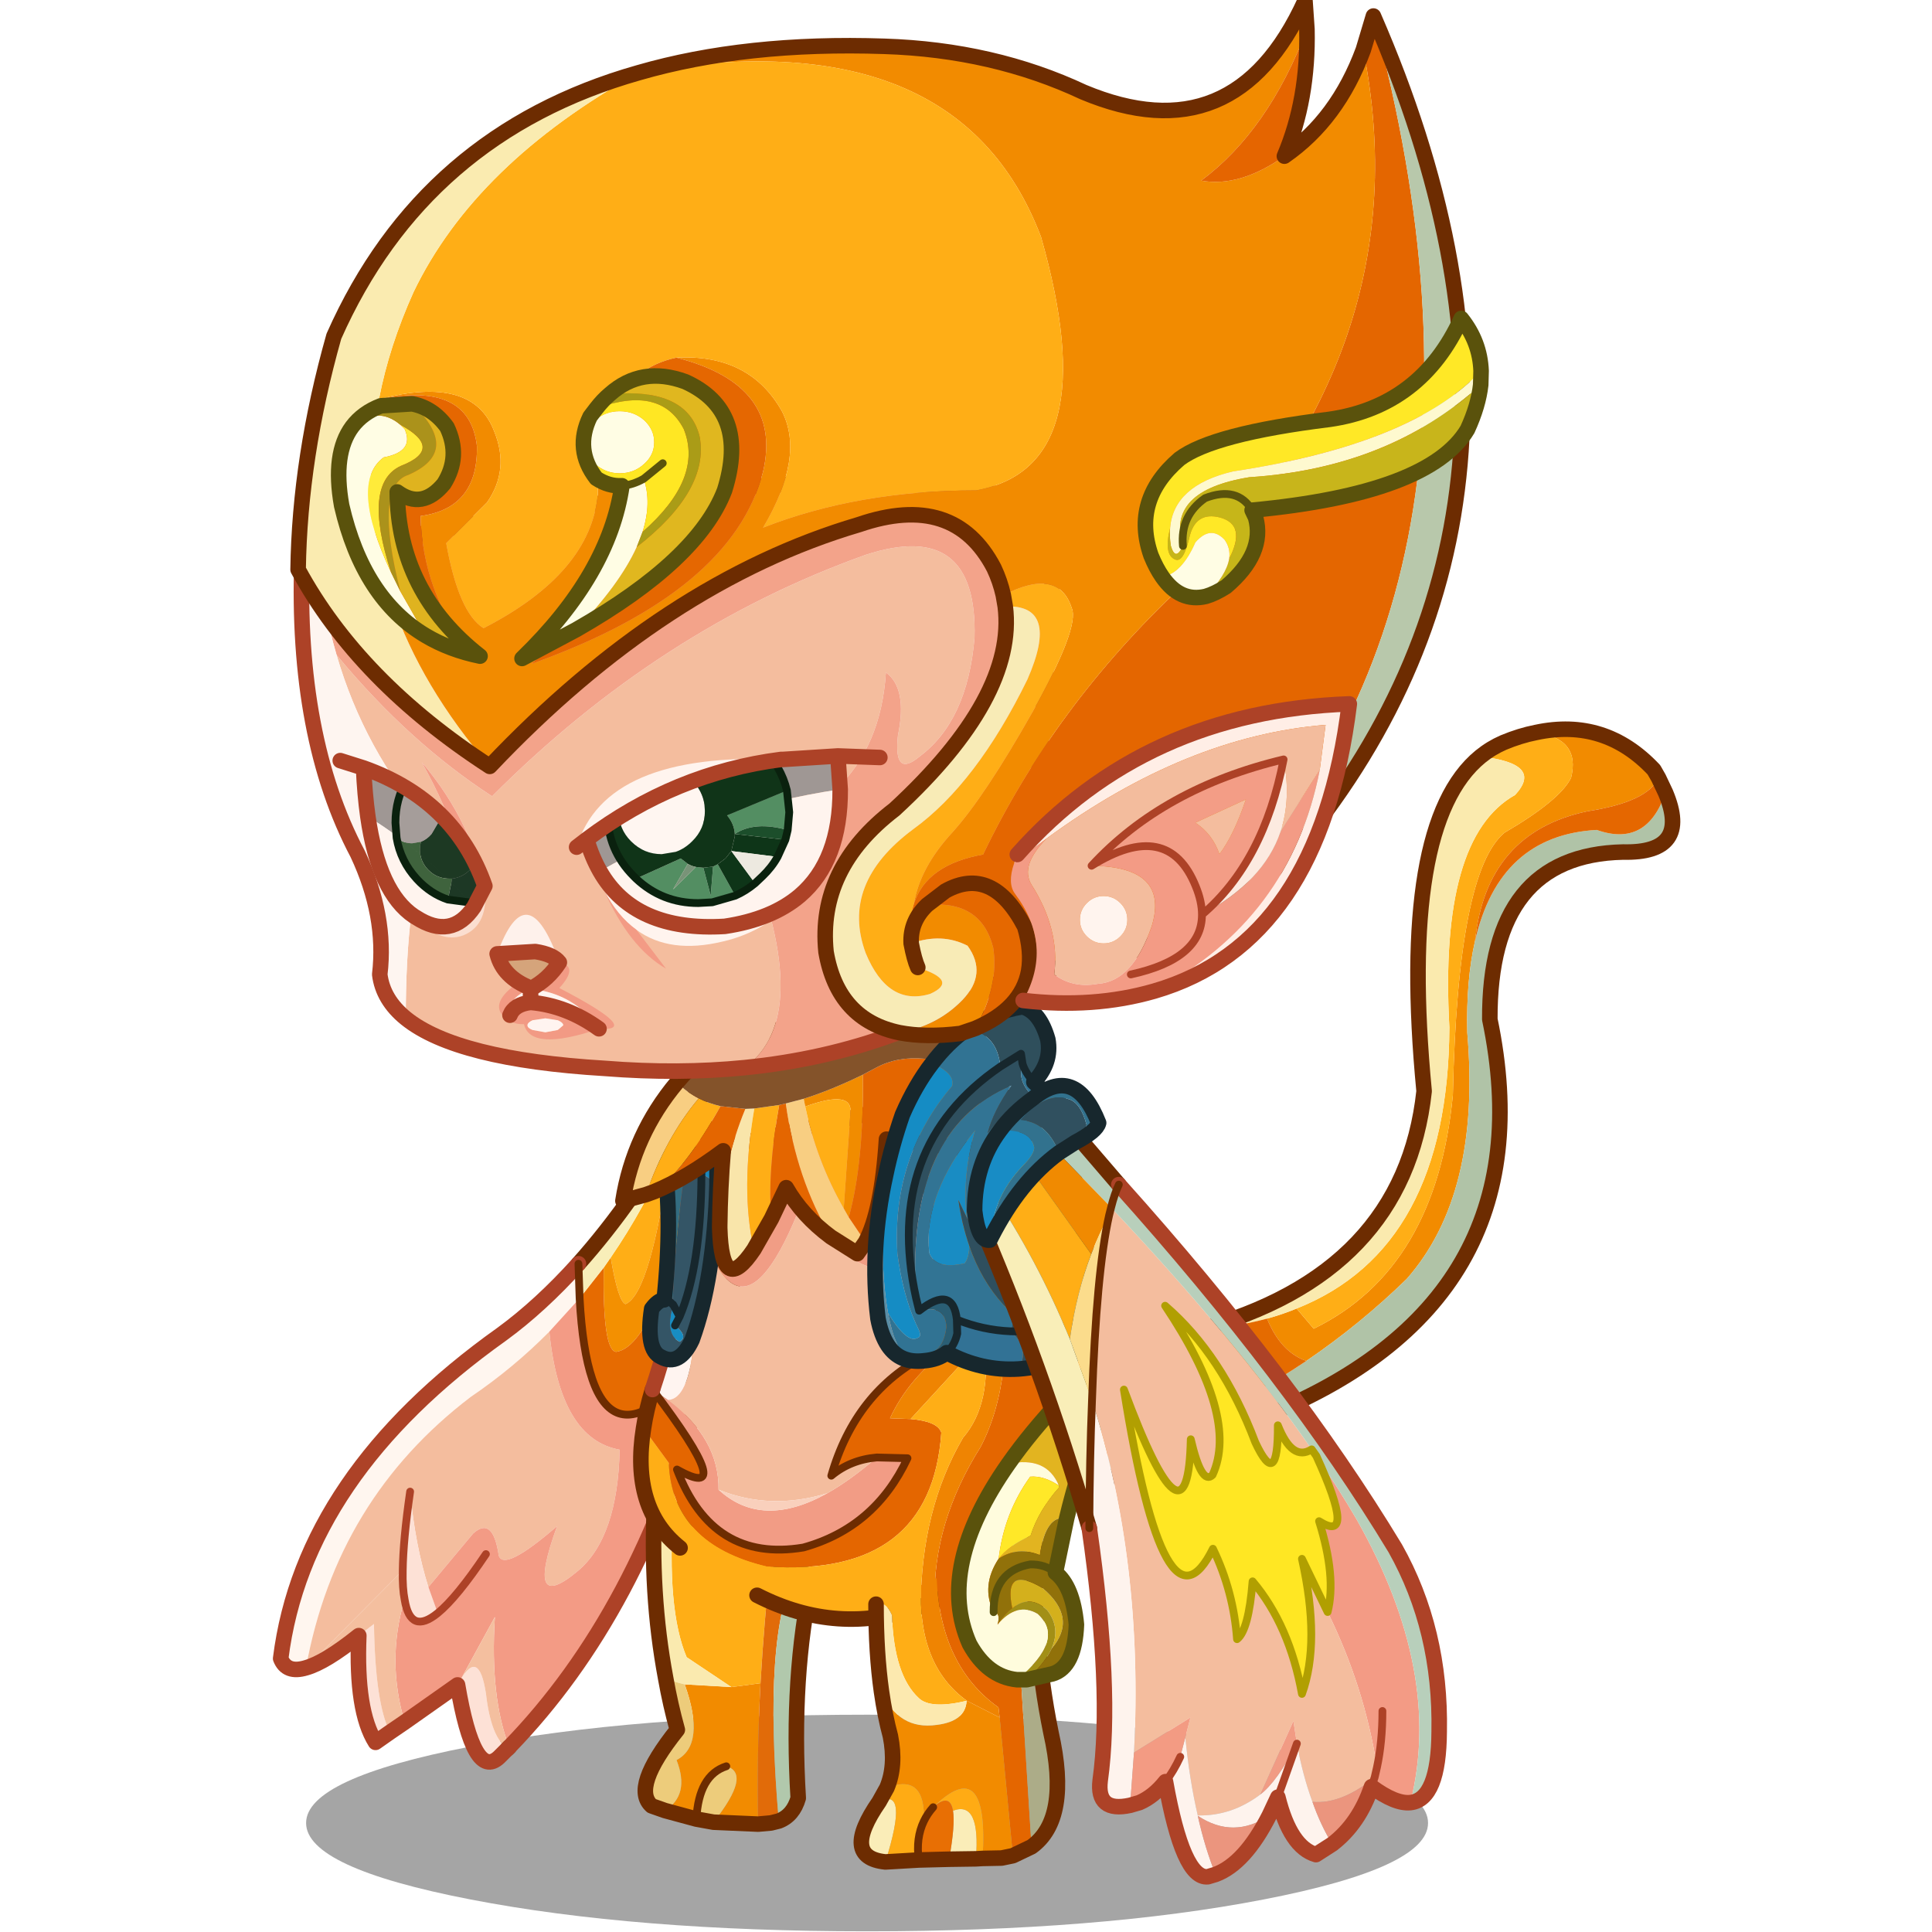 <svg xmlns:ffdec="https://www.free-decompiler.com/flash" xmlns:xlink="http://www.w3.org/1999/xlink" ffdec:objectType="frame" height="90" width="90" xmlns="http://www.w3.org/2000/svg"><use ffdec:characterId="23" height="92.1" transform="translate(0 -.35)" width="90.85" xlink:href="#a"/><defs><g id="a" transform="translate(0 .35)"><use ffdec:characterId="8" height="90" width="90.85" xlink:href="#b"/><use ffdec:characterId="22" height="136.15" transform="matrix(.677 0 0 .676 7.354 -.33)" width="115.9" xlink:href="#c"/></g><g id="b"><use ffdec:characterId="6" height="90" width="90.85" xlink:href="#d"/><use ffdec:characterId="7" height="0" transform="matrix(.511 0 0 .511 5.55 0)" width="0" xlink:href="#sprite7"/></g><g id="d" transform="translate(.85)"><use ffdec:characterId="4" height="90" width="90" xlink:href="#e"/><use ffdec:characterId="5" height="0" transform="matrix(.854 0 0 .854 -.85 12.25)" width="0" xlink:href="#sprite6"/></g><g id="e"><use ffdec:characterId="1" height="0" transform="matrix(.665 0 0 .664 0 8.2)" width="0" xlink:href="#sprite4"/><use ffdec:characterId="3" height="83.3" transform="scale(1.449 1.08)" width="62.1" xlink:href="#f"/></g><g id="c" transform="translate(7.75 1.3)"><use ffdec:characterId="9" height="27.9" transform="matrix(.535 0 0 .535 2.45 117.35)" width="144.3" xlink:href="#g"/><use ffdec:characterId="10" height="100.75" transform="matrix(.535 0 0 .535 50.115 48.915)" width="87.65" xlink:href="#h"/><use ffdec:characterId="11" height="88.25" transform="matrix(.535 0 0 .535 .165 73.915)" width="60.95" xlink:href="#i"/><use ffdec:characterId="12" height="43.9" transform="matrix(.535 0 0 .535 25.265 101.965)" width="23.45" xlink:href="#j"/><use ffdec:characterId="13" height="82.75" transform="matrix(.535 0 0 .535 23.715 67.015)" width="63.55" xlink:href="#k"/><use ffdec:characterId="14" height="45.5" transform="matrix(.535 0 0 .535 40.115 103.715)" width="27.25" xlink:href="#l"/><use ffdec:characterId="15" height="47.4" transform="matrix(.535 0 0 .535 46.815 90.115)" width="24.9" xlink:href="#m"/><use ffdec:characterId="16" height="103.9" transform="matrix(.535 0 0 .535 47.915 73.465)" width="61.75" xlink:href="#n"/><use ffdec:characterId="17" height="139.85" transform="matrix(.535 0 0 .535 1.365 -1.285)" width="154.15" xlink:href="#o"/><use ffdec:characterId="18" height="22" transform="matrix(.535 0 0 .535 6.405 51.28)" width="61.3" xlink:href="#p"/><clipPath id="q" transform="matrix(.535 0 0 .535 4.8 48.9)"><path d="M64.3 8.75q-17 2.55-30.9 10.55-1.05-1.85-1.7-4.1 11.35-8.55 25-10.3h.25L64 4.45l.3 4.3M17.2 23.9q-5.95-6.85-13.65-11.65Q3.15 9.4 3 6q11.75 4.2 15.6 15.2l-1.4 2.7" fill="#9f9794" fill-rule="evenodd"/><path d="M64.3 8.75q.05 9.2-5.2 13.7-3.6 3.05-9.65 3.95-11.6.7-16.05-7.1 13.9-8 30.9-10.55m-60.75 3.5q7.7 4.8 13.65 11.65-2.9 4.3-7.45 1.35l-.25-.15q-4.55-3.05-5.95-12.85" fill="#fff4ee" fill-rule="evenodd"/></clipPath><g clip-path="url(#q)"><use ffdec:characterId="19" height="24.4" transform="matrix(.535 0 0 .535 8.33 48.633)" width="51.65" xlink:href="#r"/></g><use ffdec:characterId="20" height="28.4" transform="matrix(.535 0 0 .535 4.265 50.746)" width="71.4" xlink:href="#s"/></g><g id="h"><path d="M83.85 6.25q-1.4 3.1-9.15 4.3-13 2.75-14.45 16.7-1.15 5-1 11.8 1.8 20.85-7.8 31.75-6 5.85-12.9 10.55-3.3-1.15-5.05-5.45 2-.55 3.8-1.3l2.2 2.6q15.75-7.7 17.9-30.1.6-28.8 6.65-33.8 7.1-4.15 8.55-7.05Q73.85 1.2 68.1.4q8.85-1.9 15.15 4.8l.6 1.05" fill="#f28b00" fill-rule="evenodd" transform="translate(1 1)"/><path d="M60.95 3.5q1.35-1.1 2.95-1.8Q66.05.8 68.1.4q5.75.8 4.5 5.85-1.45 2.9-8.55 7.05-6.05 5-6.65 33.8-2.15 22.4-17.9 30.1l-2.2-2.6q19.5-7.75 19.65-36.2Q55.6 13.95 65.4 8.45q3.75-4.05-4.45-4.95" fill="#ffae16" fill-rule="evenodd" transform="translate(1 1)"/><path d="M24.45 77.4q26.7-7.2 29.25-30.8-3.3-34.45 7.25-43.1 8.2.9 4.45 4.95-9.8 5.5-8.45 29.95-.15 28.45-19.65 36.2-1.8.75-3.8 1.3-4.15 1.1-9.05 1.5" fill="#faeaae" fill-rule="evenodd" transform="translate(1 1)"/><path d="M60.25 27.25q3.1-13.6 15.65-14.3 6.45 2.3 8.85-4.8 3.3 7.85-5.45 7.65-17.25.35-17.15 21.55 7.65 36.7-29.65 51.4l-25.15 10 .35-3.7q17.15-4.45 30.85-13.7 6.9-4.7 12.9-10.55 9.6-10.9 7.8-31.75-.15-6.8 1-11.8" fill="#b0c3a7" fill-rule="evenodd" transform="translate(1 1)"/><path d="m83.85 6.25.9 1.9q-2.4 7.1-8.85 4.8-12.55.7-15.65 14.3Q61.7 13.3 74.7 10.55q7.75-1.2 9.15-4.3" fill="#e56700" fill-rule="evenodd" transform="translate(1 1)"/><path d="M7.7 95.05Q7.65 86.3 0 80.5q14.05-.3 24.45-3.1 4.9-.4 9.05-1.5 1.75 4.3 5.05 5.45-13.7 9.25-30.85 13.7" fill="#e56b00" fill-rule="evenodd" transform="translate(1 1)"/><path d="m85.75 9.15-.9-1.9-.6-1.05Q77.95-.5 69.1 1.4q-2.05.4-4.2 1.3-1.6.7-2.95 1.8-10.55 8.65-7.25 43.1-2.55 23.6-29.25 30.8Q15.05 81.2 1 81.5q7.65 5.8 7.7 14.55l-.35 3.7 25.15-10q37.3-14.7 29.65-51.4-.1-21.2 17.15-21.55 8.75.2 5.45-7.65z" fill="none" stroke="#6d2c01" stroke-linecap="round" stroke-linejoin="round" stroke-width="2"/></g><g id="i"><path d="M42.45 21.3q4.35-6.35 7.7-13.95-2.5 18.55-5.8 19.95-.95-.35-1.9-6" fill="#ffae16" fill-rule="evenodd" transform="translate(1 1)"/><path d="m50.15 7.35 2-4.95L53.5 0l.9 3.6q-5.35 29-11.25 29.85-1.75-.15-1.6-10.85l.9-1.3q.95 5.65 1.9 6 3.3-1.4 5.8-19.95" fill="#f39001" fill-rule="evenodd" transform="translate(1 1)"/><path d="m38.45 26.55 3.1-3.95q-.15 10.7 1.6 10.85 5.9-.85 11.25-29.85l4.55 18.35-3.15 10.3q-15.9 21.1-17.35-5.7" fill="#e66b01" fill-rule="evenodd" transform="translate(1 1)"/><path d="m52.15 2.4-2 4.95q-3.35 7.6-7.7 13.95l-.9 1.3-3.1 3.95-.15-4.45q7.05-7.9 13.85-19.7" fill="#f8eeb9" fill-rule="evenodd" transform="translate(1 1)"/><path d="m38.3 22.1.15 4.45-3.9 4.3q-4.65 4.7-10.1 8.4Q7.2 52.4 3.25 74.15q-2.5.75-3.25-1.2 2.95-23.6 28.4-41.75 5-3.65 9.9-9.1" fill="#fff6ef" fill-rule="evenodd" transform="translate(1 1)"/><path d="M3.25 74.15q3.95-21.75 21.2-34.9 5.45-3.7 10.1-8.4 1.4 13.85 9.05 15.2-.25 11.3-5.35 15.6-6.9 5.8-2.7-5.75-6.8 5.9-7.5 3.8-.75-5.15-3.3-2.85L19 63.75q-1.7-5.35-2.35-12.3-.9 6.25-.95 10.15L3.25 74.15" fill="#f4bd9e" fill-rule="evenodd" transform="translate(1 1)"/><path d="m19 63.75 1.2 3.35q-3.5 2.85-4.25-1.7-.3-1.5-.25-3.8.05-3.9.95-10.15.65 6.95 2.35 12.3M10.05 70 12 68.5q.15 10.2 2.05 13.95l-1.85 1.3Q9.65 79.7 10.05 70m13.05 5.75q2.4-4.15 3.3 1.7.65 5.75 2.8 7.1l-1.1 1.1q-3.25 3.1-5.35-9.3l.35-.6" fill="#fde1d6" fill-rule="evenodd" transform="translate(1 1)"/><path d="m34.55 30.85 3.9-4.3q1.45 26.8 17.35 5.7l-1.85 6.05q-7.7 28.65-24.55 46.05-2.5-6.4-1.85-16.75l-4.45 8.15-.35.6-6.8 4.8q-2.35-7.9-.05-15.7l.05-.05q.75 4.55 4.25 1.7L19 63.75l5.75-6.9q2.55-2.3 3.3 2.85.7 2.1 7.5-3.8-4.2 11.55 2.7 5.75 5.1-4.3 5.35-15.6-7.65-1.35-9.05-15.2M26.4 59.5q-3.75 5.6-6.2 7.6 2.45-2 6.2-7.6" fill="#f39b85" fill-rule="evenodd" transform="translate(1 1)"/><path d="M14.05 82.45Q12.15 78.7 12 68.5L10.05 70q-4.3 3.45-6.8 4.15L15.7 61.6q-.05 2.3.25 3.8l-.05.05q-2.3 7.8.05 15.7l-1.9 1.3m15.15 2.1q-2.15-1.35-2.8-7.1-.9-5.85-3.3-1.7l4.45-8.15q-.65 10.35 1.85 16.75l-.2.2" fill="#f4bf9f" fill-rule="evenodd" transform="translate(1 1)"/><path d="M53.15 3.4q-6.8 11.8-13.85 19.7m17.5 10.15 3.15-10.3L55.4 4.6 54.5 1l-1.35 2.4M30.2 85.55l.2-.2" fill="none" stroke="#6d2c01" stroke-linecap="round" stroke-linejoin="round" stroke-width="2"/><path d="M20.2 67.1q2.45-2 6.2-7.6m-10.45 5.9q-.3-1.5-.25-3.8.05-3.9.95-10.15m-.7 13.95q.75 4.55 4.25 1.7" fill="none" stroke="#ad4227" stroke-linecap="round" stroke-linejoin="round" transform="translate(1 1)"/><path d="M39.3 23.1q-4.9 5.45-9.9 9.1Q3.95 50.35 1 73.95q.75 1.95 3.25 1.2 2.5-.7 6.8-4.15-.4 9.7 2.15 13.75l1.85-1.3 1.9-1.3 6.8-4.8q2.1 12.4 5.35 9.3l1.1-1.1m26.6-52.3-1.85 6.05q-7.7 28.65-24.55 46.05" fill="none" stroke="#ad4227" stroke-linecap="round" stroke-linejoin="round" stroke-width="2"/><path d="m38.3 22.1.15 4.45q1.45 26.8 17.35 5.7" fill="none" stroke="#6d2c01" stroke-linecap="round" stroke-linejoin="round" transform="translate(1 1)"/></g><g id="j"><path d="m14.5 41.85-5.75-.25q4.95-6.25 1.65-7.2-3.55 1.15-3.85 6.8L2.5 40.1q3.25-2 1.5-6.5 3.8-2 1.05-9.75l6 .35 3.75-.5q-.5 9.45-.3 18.15" fill="#f28b00" fill-rule="evenodd" transform="translate(1 1)"/><path d="m3.6 1.2 12.55 6.25q-.9 8.35-1.35 16.25l-3.75.5-5.75-3.85Q2.7 14.2 3.6 1.2" fill="#ffae16" fill-rule="evenodd" transform="translate(1 1)"/><path d="m17.15 41.45-1 .25-1.65.15q-.2-8.7.3-18.15.45-7.9 1.35-16.25l3.25 1.6q-4.35 8.25-2.25 32.4" fill="#e16b09" fill-rule="evenodd" transform="translate(1 1)"/><path d="m19.4 9.05 2.05 1q-2.75 12.8-1.8 28.45-.65 2.25-2.5 2.95-2.1-24.15 2.25-32.4" fill="#b1c8ac" fill-rule="evenodd" transform="translate(1 1)"/><path d="M2.6 23.05Q.55 12.1 1.2 0l2.4 1.2q-.9 13 1.7 19.15l5.75 3.85-6-.35q-1.35-.3-2.45-.8" fill="#faeaaf" fill-rule="evenodd" transform="translate(1 1)"/><path d="m8.75 41.6-2.2-.4q.3-5.65 3.85-6.8 3.3.95-1.65 7.2M2.5 40.1l-1.7-.6q-2.65-2.35 3.3-9.8-.9-3.25-1.5-6.65 1.1.5 2.45.8Q7.8 31.6 4 33.6q1.75 4.5-1.5 6.5" fill="#edcc7b" fill-rule="evenodd" transform="translate(1 1)"/><path d="m20.4 10.05 2.05 1q-2.75 12.8-1.8 28.45-.65 2.25-2.5 2.95l-1 .25-1.65.15-5.75-.25-2.2-.4-4.05-1.1-1.7-.6q-2.65-2.35 3.3-9.8-.9-3.25-1.5-6.65Q1.55 13.1 2.2 1l2.4 1.2 12.55 6.25 3.25 1.6" fill="none" stroke="#6d2c01" stroke-linecap="round" stroke-linejoin="round" stroke-width="2"/><path d="M10.4 34.4q-3.55 1.15-3.85 6.8" fill="none" stroke="#6d2c01" stroke-linecap="round" stroke-linejoin="round" transform="translate(1 1)"/></g><g id="k"><path d="M39.85 30.15Q38.8 23.6 36.7 14.5l11.9-2.75Q48.35 26 51.7 37.9q1.75 6.3 4.55 11.95 8 13.3-12 26.45-2.1 1.25-4.15 2.15Q39.85 68.4 46 58.6q4.6-8.8 2.65-23.65l-5.4-5.3q1.9 10.25-1.3 16.25-5.2 3.8-7.6 9L37 55q3.5.3 3.95 1.75Q39.65 75.45 18.5 74 6.3 71.1 5.9 60.65L2.65 56.2q.35-2.35 1.15-5 11.3 14.9 3.15 10.3 4.55 12 16.25 10.05 9.2-2.55 13.4-11.5l-3.95-.1q-3.4.3-5.85 2.35 3.1-10.8 12.25-15.55 2.95-2.55.8-16.6" fill="#e46600" fill-rule="evenodd" transform="translate(1 1)"/><path d="m40.1 78.45-1.8.7q.05-12.5 5.45-21.75 3.8-4.4 2.7-12.7L37 55l-2.65-.1q2.4-5.2 7.6-9 3.2-6 1.3-16.25l5.4 5.3Q50.6 49.8 46 58.6q-6.15 9.8-5.9 19.85" fill="#ef8402" fill-rule="evenodd" transform="translate(1 1)"/><path d="M38.3 79.15Q27.6 83 17.25 77.7l-9.9-6.1Q1 66.55 2.65 56.2l3.25 4.45Q6.3 71.1 18.5 74q21.15 1.45 22.45-17.25Q40.5 55.3 37 55l9.45-10.3q1.1 8.3-2.7 12.7-5.4 9.25-5.45 21.75" fill="#ffae16" fill-rule="evenodd" transform="translate(1 1)"/><path d="M5.8 52.55q6.6 4.95 6.5 11.55 5.6 5.15 14 .45 3-1.7 6.35-4.6l3.95.1Q32.4 69 23.2 71.55 11.5 73.5 6.95 61.5q8.15 4.6-3.15-10.3l2 1.35" fill="#f29c85" fill-rule="evenodd" transform="translate(1 1)"/><path d="M8.5 24.3q5.6 25.7 14.45 2.95 10.5 15.2 16.9 2.9 2.15 14.05-.8 16.6Q29.9 51.5 26.8 62.3q2.45-2.05 5.85-2.35-3.35 2.9-6.35 4.6-7.3 2.25-14-.45.1-6.6-6.5-11.55 5.2-.2 2.7-28.25" fill="#f4bd9e" fill-rule="evenodd" transform="translate(1 1)"/><path d="m8.5 24.3.05-3.3 28.15-6.5q2.1 9.1 3.15 15.65-6.4 12.3-16.9-2.9Q14.1 50 8.5 24.3" fill="#f19d85" fill-rule="evenodd" transform="translate(1 1)"/><path d="M3.8 51.2q4.25-12.65 4.7-26.9Q11 52.35 5.8 52.55l-2-1.35" fill="#fff4f0" fill-rule="evenodd" transform="translate(1 1)"/><path d="M12.3 64.1q6.7 2.7 14 .45-8.4 4.7-14-.45" fill="#f9d0bc" fill-rule="evenodd" transform="translate(1 1)"/><path d="m37.7 15.5 11.9-2.75Q49.35 27 52.7 38.9q1.75 6.3 4.55 11.95 8 13.3-12 26.45-2.1 1.25-4.15 2.15l-1.8.7Q28.6 84 18.25 78.7m-9.9-6.1Q2 67.55 3.65 57.2q.35-2.35 1.15-5" fill="none" stroke="#6d2c01" stroke-linecap="round" stroke-linejoin="round" stroke-width="2"/><path d="M39.85 30.15Q38.8 23.6 36.7 14.5m-4.05 45.45q-3.4.3-5.85 2.35 3.1-10.8 12.25-15.55 2.95-2.55.8-16.6m-7.2 29.8 3.95.1Q32.4 69 23.2 71.55 11.5 73.5 6.95 61.5q8.15 4.6-3.15-10.3" fill="none" stroke="#6d2c01" stroke-linecap="round" stroke-linejoin="round" transform="translate(1 1)"/><path d="M37.7 15.5 9.55 22l-.05 3.3q-.45 14.25-4.7 26.9" fill="none" stroke="#ad4227" stroke-linecap="round" stroke-linejoin="round" stroke-width="2"/><path d="m7.3 41.8-.6 1.15q1.75 1.4.6 2.1-1.95-.9-.85-4.8l.85 1.55" fill="#188dc3" fill-rule="evenodd" transform="translate(1 1)"/><path d="M5.3 39.65q.55-.05 1.1.6h.05-.05q.25-7.35 1.3-15.35.8-2.05 2.4-1.45.85.3 2 1.35-.35 12.15-3.2 20-1.65 3.5-4 2.2-2-.9-1.2-6.2.85-1.15 1.6-1.15m2 2.15q2.75-6.55 2.8-18.35-.05 11.8-2.8 18.35l-.85-1.55q-1.1 3.9.85 4.8 1.15-.7-.6-2.1l.6-1.15" fill="#345566" fill-rule="evenodd" transform="translate(1 1)"/><path d="M6.4 40.25q-.55-.65-1.1-.6Q6.4 29.2 5.25 21.4l4.8-.55.05 2.6q-1.6-.6-2.4 1.45-1.05 8-1.3 15.35" fill="#336d81" fill-rule="evenodd" transform="translate(1 1)"/><path d="M12.1 24.8q-1.15-1.05-2-1.35l-.05-2.6 2.05-.25v4.2" fill="#1c87bb" fill-rule="evenodd" transform="translate(1 1)"/><path d="M6.4 40.25q-.55-.65-1.1-.6m4.8-16.2q-.05 11.8-2.8 18.35l-.6 1.15m-.25-2.7H6.4m3.7-16.8-.05-2.6M7.3 41.8l-.85-1.55" fill="none" stroke="#17272d" stroke-linecap="round" stroke-linejoin="round" transform="translate(1 1)"/><path d="M6.3 40.65q-.75 0-1.6 1.15-.8 5.3 1.2 6.2 2.35 1.3 4-2.2 2.85-7.85 3.2-20v-4.2l-2.05.25-4.8.55q1.15 7.8.05 18.25z" fill="none" stroke="#17272d" stroke-linecap="round" stroke-linejoin="round" stroke-width="2"/><path d="M2.95 26.1 0 26.9q1.35-8.55 6.95-15.25 1.25 1.25 2.8 2.05-4.25 5.05-6.8 12.4m28.25 6.1-1.05 1.5-3.4-2.15q-4.45-7.4-5.8-17.2l2.3-.6.2 1q1.45 6.95 4.95 13.1l.65 1.15 2.15 3.2" fill="#f8ce82" fill-rule="evenodd" transform="translate(1 1)"/><path d="M16.85 33.15q-4.15 6.2-4.4-2.75v-.1q.35-8.15 3.3-15.25L16.9 15q-1.8 10.55-.05 18.15" fill="#f9e5aa" fill-rule="evenodd" transform="translate(1 1)"/><path d="M23.25 13.75q3.5-1.1 7.6-3.1.15 11.3-1.8 18.35l-.65-1.15.85-12.2q.4-3.15-5.8-.9l-.2-1" fill="#f18c00" fill-rule="evenodd" transform="translate(1 1)"/><path d="M2.95 26.1q2.55-7.35 6.8-12.4 1.3.65 2.8 1-4.55 8.15-8.5 11l-1.1.4m16.15 3.1-2.25 3.95q-1.75-7.6.05-18.15l3.2-.45q-1.55 8.7-1 14.65m4.35-14.45q6.2-2.25 5.8.9l-.85 12.2q-3.5-6.15-4.95-13.1" fill="#ffae16" fill-rule="evenodd" transform="translate(1 1)"/><path d="m46.45 11 1.45 9.65-14-1.7q-.6 9.3-2.7 13.25L29.05 29q1.95-7.05 1.8-18.35l1.7-.9Q38 6.8 46.45 11m-19.7 20.55Q23.05 28.8 21 25.2l-1.9 4q-.55-5.95 1-14.65l.85-.2q1.35 9.8 5.8 17.2m-14.3-1.25v-.2q.05-4.8.45-9.65Q8.15 24 4.05 25.7q3.95-2.85 8.5-11l3.2.35q-2.95 7.1-3.3 15.25" fill="#e46600" fill-rule="evenodd" transform="translate(1 1)"/><path d="M9.75 13.7q-1.55-.8-2.8-2.05 2.4-2.85 5.55-5.4L44.8 0l1.65 11Q38 6.8 32.55 9.75l-1.7.9q-4.1 2-7.6 3.1l-2.3.6-.85.2-3.2.45-1.15.05-3.2-.35q-1.5-.35-2.8-1" fill="#84532a" fill-rule="evenodd" transform="translate(1 1)"/><path d="M7.95 12.65Q2.35 19.35 1 27.9l2.95-.8 1.1-.4q4.1-1.7 8.85-5.25-.4 4.85-.45 9.65v.3q.25 8.95 4.4 2.75l2.25-3.95 1.9-4q2.05 3.6 5.75 6.35l3.4 2.15 1.05-1.5q2.1-3.95 2.7-13.25l14 1.7L47.45 12 45.8 1 13.5 7.25q-3.15 2.55-5.55 5.4z" fill="none" stroke="#6d2c01" stroke-linecap="round" stroke-linejoin="round" stroke-width="2"/><path d="M44.2 4.8q3.25-2.25 7.2-2.9 2.25.65 3.25 4.2.55 3-1.8 5.5-1.1-1.2-1.45-2.35l-.2-1.3-2.65 1.65q-.45-4.35-4.35-4.8" fill="#2f4f5c" fill-rule="evenodd" transform="translate(1 1)"/><path d="M37.7 39.4Q33.45 19.95 48.55 9.6l2.65-1.65.2 1.3q-.7 2.05 1.05 3.9-3 1.65-5.55 5.05.75-2.9 3.05-6.15-13.6 5.7-12.25 27.35" fill="#2f505f" fill-rule="evenodd" transform="translate(1 1)"/><path d="m52.85 11.6 1.7 1.6Q48.9 23.25 47 32.1q-1.5-.7-2.8-3.1-.55-5.6 1.1-11.2-6.7 8.25-5.9 15.8.85 2.2 4.55 1.35.55-.7.6-2.25 1.5 4.4 4.4 7.6 1.75 1.65.9 3.4-3.55-.15-6.9-1.5-.5-4.55-4.85-1.15l-.4-1.65q-1.35-21.65 12.25-27.35-2.3 3.25-3.05 6.15 2.55-3.4 5.55-5.05-1.75-1.85-1.05-3.9.35 1.15 1.45 2.35" fill="#327494" fill-rule="evenodd" transform="translate(1 1)"/><path d="M39.75 9.2q2-2.65 4.45-4.4 3.9.45 4.35 4.8-15.1 10.35-10.85 29.8l.4 1.65q3.4-.85 3.5 2.1-.55 5-6 3l-.75-1.8q-.45-1.35-.75-3 2.45 4 3.8 3.2.55-.15.15-1.05l-.4-.85Q36 38.95 35.3 33.7q-.75-12.4 7.05-21.6.4-1.65-2.6-2.9" fill="#317393" fill-rule="evenodd" transform="translate(1 1)"/><path d="M33.8 23.55q.8-3.85 2.15-7.75 1.65-3.8 3.8-6.6 3 1.25 2.6 2.9-7.8 9.2-7.05 21.6.7 5.25 2.35 8.95l.4.85q.4.9-.15 1.05-1.35.8-3.8-3.2-1.2-6.5-.3-17.8" fill="#158cc4" fill-rule="evenodd" transform="translate(1 1)"/><path d="m44.2 29-1.05-2.2q.45 3.15 1.4 5.9-.05 1.55-.6 2.25-3.7.85-4.55-1.35-.8-7.55 5.9-15.8-1.65 5.6-1.1 11.2" fill="#198cc3" fill-rule="evenodd" transform="translate(1 1)"/><path d="m54.55 13.2 1.95 1.4L61 41.45l.55 3.35q-5.5 3.4-10.65 3.75 1.5-2.7-1.05-4.85.85-1.75-.9-3.4-2.9-3.2-4.4-7.6-.95-2.75-1.4-5.9L44.2 29q1.3 2.4 2.8 3.1 1.9-8.85 7.55-18.9M61 41.45q-5.8 2.45-11.15 2.25 5.35.2 11.15-2.25" fill="#2f4f5e" fill-rule="evenodd" transform="translate(1 1)"/><path d="M50.9 48.55q-4.8.3-9.25-2.1 1-.9 1.35-2.45l-.05-1.8q3.35 1.35 6.9 1.5 2.55 2.15 1.05 4.85" fill="#327295" fill-rule="evenodd" transform="translate(1 1)"/><path d="M41.65 46.45q-1.1.9-2.95 1.05-3.05.35-4.6-1.95l1.5.6q5.45 2 6-3-.1-2.95-3.5-2.1 4.35-3.4 4.85 1.15L43 44q-.35 1.55-1.35 2.45" fill="#2a5e74" fill-rule="evenodd" transform="translate(1 1)"/><path d="M34.1 45.55q-.9-1.35-1.3-3.5-1.1-9 1-18.5-.9 11.3.3 17.8.3 1.65.75 3l.75 1.8-1.5-.6" fill="#598da5" fill-rule="evenodd" transform="translate(1 1)"/><path d="M49.85 43.7q5.35.2 11.15-2.25m-22.9-.4-.4-1.65Q33.45 19.95 48.55 9.6l2.65-1.65.2 1.3q.35 1.15 1.45 2.35M38.1 41.05q4.35-3.4 4.85 1.15 3.35 1.35 6.9 1.5m-8.2 2.75q1-.9 1.35-2.45l-.05-1.8" fill="none" stroke="#17272d" stroke-linecap="round" stroke-linejoin="round" transform="translate(1 1)"/><path d="M34.8 24.55q.8-3.85 2.15-7.75 1.65-3.8 3.8-6.6 2-2.65 4.45-4.4 3.25-2.25 7.2-2.9 2.25.65 3.25 4.2.55 3-1.8 5.5l1.7 1.6 1.95 1.4L62 42.45l.55 3.35q-5.5 3.4-10.65 3.75-4.8.3-9.25-2.1-1.1.9-2.95 1.05-3.05.35-4.6-1.95-.9-1.35-1.3-3.5-1.1-9 1-18.5z" fill="none" stroke="#17272d" stroke-linecap="round" stroke-linejoin="round" stroke-width="2"/></g><g id="l"><path d="m17.8 24.85-.15-1.3Q10.15 18.2 9.7 6.9q5.2-2.45 9.7-5.05l2.5 39.65-2.4 1.15-1.7-17.8" fill="#e46600" fill-rule="evenodd" transform="translate(1 1)"/><path d="M13.6 22.7Q7.2 18.1 7.7 7.8l2-.9q.45 11.3 7.95 16.65l.15 1.3-4.2-2.15" fill="#ef8402" fill-rule="evenodd" transform="translate(1 1)"/><path d="M13.55 22.7q-4.65 1.1-6.15-.35-3.2-2.95-3.45-10.7-.45-1-1-1.35-.7-2 4.75-2.5-.5 10.3 5.9 14.9h-.05" fill="#ffae16" fill-rule="evenodd" transform="translate(1 1)"/><path d="M13.55 22.7h.05l4.2 2.15 1.7 17.8-1.45.3-2.45.05q.85-13.65-6.35-6.6-.75.85-1.2 1.8.25-6.25-4.75-4.3 1.2-2.85.45-6.65-.7-2.6-1.15-5.75 2.2 5 7.1 4.3 3.7-.45 3.85-3.1" fill="#f28b00" fill-rule="evenodd" transform="translate(1 1)"/><path d="M2.95 10.3q.55.35 1 1.35.25 7.75 3.45 10.7 1.5 1.45 6.15.35-.15 2.65-3.85 3.1-4.9.7-7.1-4.3-.7-4.95-.7-11.25l1.05.05" fill="#fce9af" fill-rule="evenodd" transform="translate(1 1)"/><path d="M22.35 0q-.5 14.3 2.05 26.8 2.5 11.1-2.5 14.7L19.4 1.85 22.35 0" fill="#acac88" fill-rule="evenodd" transform="translate(1 1)"/><path d="M11.8 36.85q3.55-1.35 2.95 6.2l-3.45.05q.8-4.45.5-6.25m-8.7 6.6q-5.75-.6-.8-7.75 3.9-2.05.8 7.75" fill="#faedb8" fill-rule="evenodd" transform="translate(1 1)"/><path d="M11.8 36.85q-.4-2.35-2.55-.45 7.2-7.05 6.35 6.6l-.85.05q.6-7.55-2.95-6.2M8.05 38.2q-1.05 2.2-.65 5l-4.3.25q3.1-9.8-.8-7.75l1-1.8q5-1.95 4.75 4.3" fill="#ffab14" fill-rule="evenodd" transform="translate(1 1)"/><path d="M9.25 36.4q2.15-1.9 2.55.45.3 1.8-.5 6.25l-3.9.1q-.4-2.8.65-5 .45-.95 1.2-1.8" fill="#e86f04" fill-rule="evenodd" transform="translate(1 1)"/><path d="M2.9 11.25q0 6.3.7 11.25.45 3.15 1.15 5.75.75 3.8-.45 6.65l-1 1.8q-4.95 7.15.8 7.75l4.3-.25 3.9-.1 3.45-.05.85-.05 2.45-.05 1.45-.3 2.4-1.15q5-3.6 2.5-14.7Q22.85 15.3 23.35 1" fill="none" stroke="#6d2c01" stroke-linecap="round" stroke-linejoin="round" stroke-width="2"/><path d="M9.25 36.4q-.75.85-1.2 1.8-1.05 2.2-.65 5" fill="none" stroke="#6d2c01" stroke-linecap="round" stroke-linejoin="round" transform="translate(1 1)"/></g><g id="m"><path d="M13.9 24.6q-2.7-.5-3.45 4.75-2.85-1.15-5.3.45 1.25-1.65 4.1-2.95 1.05-3.3 3.7-6.25l-.05-.2q-1.6-3.85-6.5-2.8Q12.1 9.45 22.9 0q-6.1 12.55-9 24.6" fill="#e2b420" fill-rule="evenodd" transform="translate(1 1)"/><path d="M11.95 41.4q1.2-2.7-.55-4.95-2.2-2.1-4.5-.25-1.2-5.65 3.9-2.6 4.55 3.85 1.15 7.8" fill="#d4b01c" fill-rule="evenodd" transform="translate(1 1)"/><path d="M7.5 45.4q6.3-5.2 2.65-8.5Q7.5 35.35 5 38.3q.95-1.4 1.9-2.1 2.3-1.85 4.5.25 1.75 2.25.55 4.95l-.15.3q-.9 1.75-3.05 3.7H7.5" fill="#a28f16" fill-rule="evenodd" transform="translate(1 1)"/><path d="M5.15 29.8q-2.3 3.5-.65 6.9.95.1.5 1.6 2.5-2.95 5.15-1.4 3.65 3.3-2.65 8.5-3.8-.4-6.1-4.6-4.35-9.85 5-23.2 4.9-1.05 6.5 2.8-1.95-1.3-3.7-1.15Q5.85 23.9 5.15 29.8" fill="#fffcdd" fill-rule="evenodd" transform="translate(1 1)"/><path d="M5.15 29.8q.7-5.9 4.05-10.55 1.75-.15 3.7 1.15l.05.2q-2.65 2.95-3.7 6.25-2.85 1.3-4.1 2.95" fill="#ffe828" fill-rule="evenodd" transform="translate(1 1)"/><path d="M4.5 36.7q-1.65-3.4.65-6.9 2.45-1.6 5.3-.45.75-5.25 3.45-4.75l-1.45 7q-1.35-1.1-3.25-1.05-4.75.85-4.7 6.15-.05-5.3 4.7-6.15 1.9-.05 3.25 1.05 2.25 1.75 2.7 6.7-.2 5.5-3.1 6.35l-3.3.75q2.15-1.95 3.05-3.7l.15-.3q3.4-3.95-1.15-7.8-5.1-3.05-3.9 2.6-.95.7-1.9 2.1.45-1.5-.5-1.6" fill="#91710a" fill-rule="evenodd" transform="translate(1 1)"/><path d="m13.45 32.6 1.45-7q2.9-12.05 9-24.6-10.8 9.45-16.5 17.6-9.35 13.35-5 23.2 2.3 4.2 6.1 4.6h1.25l3.3-.75q2.9-.85 3.1-6.35-.45-4.95-2.7-6.7" fill="none" stroke="#5a520c" stroke-linecap="round" stroke-linejoin="round" stroke-width="2"/><path d="M4.5 36.7q-.05-5.3 4.7-6.15 1.9-.05 3.25 1.05" fill="none" stroke="#5a520c" stroke-linecap="round" stroke-linejoin="round" transform="translate(1 1)"/></g><g id="n"><path d="M56.05 92.35q-1.95.2-5-2.05l.4-1.2.3-1.3q-1.6-10.35-6.35-20 1.15-4.5-1.1-11.7 4.9 3.1-.35-8.4 2.9 4.25 5.2 8.2 11.1 19.65 6.9 36.45m-4.3-4.55q.7-3.25.7-7.25 0 4-.7 7.25" fill="#f39b85" fill-rule="evenodd" transform="translate(1 1)"/><path d="m45.4 67.8-3.3-6.85q2.4 10.75 0 17.4-1.6-8.85-6.35-14.5-.5 6.3-2 7.45-.45-6.15-3.1-11.65-6.2 12.55-11.45-20.5 8.25 22.25 8.6 6.4 1.4 6 2.8 4.6 3.45-7.5-6.1-21.8 7.35 6.35 11.6 17.6 2.95 6.3 2.9-2.2 1.85 4.7 4.35 3.1l.6.85q5.25 11.5.35 8.4 2.25 7.2 1.1 11.7" fill="#ffe723" fill-rule="evenodd" transform="translate(1 1)"/><path d="m17.3 16.7.25-1q16.1 17.1 25.8 31.15-2.5 1.6-4.35-3.1.05 8.5-2.9 2.2-4.25-11.25-11.6-17.6 9.55 14.3 6.1 21.8-1.4 1.4-2.8-4.6-.35 15.85-8.6-6.4 5.25 33.05 11.45 20.5 2.65 5.5 3.1 11.65 1.5-1.15 2-7.45 4.75 5.65 6.35 14.5 2.4-6.65 0-17.4l3.3 6.85q4.75 9.65 6.35 20l-.3 1.3q-4.3 3.5-8 3.15-1.25-3.4-2-7.5l-.45-2.9-4.25 9.45q-3.7 2.8-8.05 2.7-1.05-4.5-1.6-10.05l.65-2.55-7.25 4.5q1.25-24.55-5.4-45.4.55-16.45 2.2-23.8" fill="#f4bd9e" fill-rule="evenodd" transform="translate(1 1)"/><path d="m46 97.7-2.1 1.35q-3.3-.95-4.9-7.4L37.9 94q-4.6 3.1-9.2.05.95 4.25 2.3 7.55l-1 .3q-3.2.35-5.45-12.25 1.05-1.35 1.9-3.2l.65-2.5q.55 5.55 1.6 10.05 4.35.1 8.05-2.7 2.15-1.65 4.7-6.55.75 4.1 2 7.5 1.05 3 2.55 5.45m-26-5q-4.35.95-3.85-3.2 1.6-11.5-1.4-32.5.05-9.15.35-16.5 6.65 20.85 5.4 45.4l-.5 6.8m21.45-7.95L39 91.65l2.45-6.9" fill="#fef3ed" fill-rule="evenodd" transform="translate(1 1)"/><path d="M36.75 91.3 41 81.85l.45 2.9q-2.55 4.9-4.7 6.55" fill="#f19b84" fill-rule="evenodd" transform="translate(1 1)"/><path d="M51.05 90.3q-1.6 4.75-5.05 7.4-1.5-2.45-2.55-5.45 3.7.35 8-3.15l-.4 1.2M37.9 94q-3.15 6.2-6.9 7.6-1.35-3.3-2.3-7.55 4.6 3.05 9.2-.05" fill="#eb957e" fill-rule="evenodd" transform="translate(1 1)"/><path d="M7.45 5.25 9.5 2.2l9.05 10.55q22.3 24.9 35.55 46.85 5.9 10.5 5.65 23.6-.05 8.75-3.7 9.15 4.2-16.8-6.9-36.45-2.3-3.95-5.2-8.2l-.6-.85q-9.7-14.05-25.8-31.15L7.45 5.25m10.1 10.45q.45-1.8 1-2.95-.55 1.15-1 2.95" fill="#b8cfbb" fill-rule="evenodd" transform="translate(1 1)"/><path d="m5.4 8.2 2.05-2.95 10.1 10.45-.25 1q-1.3 2.35-2.3 5L5.4 8.2" fill="#f08a01" fill-rule="evenodd" transform="translate(1 1)"/><path d="M1.95 13.25 5.4 8.2 15 21.7q-1.9 4.95-2.75 10.95-4.15-10.2-10.3-19.4" fill="#ffae16" fill-rule="evenodd" transform="translate(1 1)"/><path d="M14.75 57Q8.6 35.9 0 16.05l1.95-2.8q6.15 9.2 10.3 19.4l2.85 7.85q-.3 7.35-.35 16.5" fill="#f9eeb8" fill-rule="evenodd" transform="translate(1 1)"/><path d="m15.1 40.5-2.85-7.85q.85-6 2.75-10.95 1-2.65 2.3-5-1.65 7.35-2.2 23.8" fill="#fbdc8c" fill-rule="evenodd" transform="translate(1 1)"/><path d="M24.55 89.65q-1.5 1.9-3.35 2.7l-1.2.35.5-6.8 7.25-4.5-.65 2.55-.65 2.5q-.85 1.85-1.9 3.2" fill="#f39b83" fill-rule="evenodd" transform="translate(1 1)"/><path d="M15.75 58Q9.6 36.9 1 17.05l1.95-2.8L6.4 9.2l2.05-2.95L10.5 3.2l9.05 10.55" fill="none" stroke="#6d2c01" stroke-linecap="round" stroke-linejoin="round" stroke-width="2"/><path d="m45.4 67.8-3.3-6.85q2.4 10.75 0 17.4-1.6-8.85-6.35-14.5-.5 6.3-2 7.45-.45-6.15-3.1-11.65-6.2 12.55-11.45-20.5 8.25 22.25 8.6 6.4 1.4 6 2.8 4.6 3.45-7.5-6.1-21.8 7.35 6.35 11.6 17.6 2.95 6.3 2.9-2.2 1.85 4.7 4.35 3.1l.6.85q5.25 11.5.35 8.4 2.25 7.2 1.1 11.7" fill="none" stroke="#b19f01" stroke-linecap="round" stroke-linejoin="round" transform="translate(1 1)"/><path d="m51.45 89.1.3-1.3q.7-3.25.7-7.25M39 91.65l2.45-6.9m-15 1.7q-.85 1.85-1.9 3.2m26.9-.55-.4 1.2" fill="none" stroke="#ad4227" stroke-linecap="round" stroke-linejoin="round" transform="translate(1 1)"/><path d="M19.55 13.75q22.3 24.9 35.55 46.85 5.9 10.5 5.65 23.6-.05 8.75-3.7 9.15-1.95.2-5-2.05-1.6 4.75-5.05 7.4l-2.1 1.35q-3.3-.95-4.9-7.4L38.9 95q-3.15 6.2-6.9 7.6l-1 .3q-3.2.35-5.45-12.25-1.5 1.9-3.35 2.7l-1.2.35q-4.35.95-3.85-3.2 1.6-11.5-1.4-32.5" fill="none" stroke="#ad4227" stroke-linecap="round" stroke-linejoin="round" stroke-width="2"/><path d="M14.75 57q.05-9.15.35-16.5.55-16.45 2.2-23.8l.25-1q.45-1.8 1-2.95" fill="none" stroke="#6d2c01" stroke-linecap="round" stroke-linejoin="round" transform="translate(1 1)"/><path d="M10.85 8.6q-1.65-4.05-5-4.15Q9.15.8 11.95 1.7q1.65.35 2.45 3.35-.15 1.2-3.55 3.55" fill="#30505f" fill-rule="evenodd" transform="translate(1 1)"/><path d="M2.15 19.5q.1-5.3 4.55-9.7 1.2-1.4.9-2.1-.65-2.15-4.35-1.9 1.65-2.25 4.2-4.1 5.5-4.55 8.5 3.1-.25 1.05-3 2.5l-2.1 1.35q-5.05 3.7-8.7 10.85m8.7-10.9q3.4-2.35 3.55-3.55-.8-3-2.45-3.35-2.8-.9-6.1 2.75 3.35.1 5 4.15" fill="#32728e" fill-rule="evenodd" transform="translate(1 1)"/><path d="m2.15 19.5-.2.4q-1.5.2-1.95-3.8 0-5.95 3.25-10.3 3.7-.25 4.35 1.9.3.7-.9 2.1-4.45 4.4-4.55 9.7" fill="#188cc5" fill-rule="evenodd" transform="translate(1 1)"/><path d="M4.25 6.8Q1 11.15 1 17.1q.45 4 1.95 3.8l.2-.4q3.65-7.15 8.7-10.85l2.1-1.35q2.75-1.45 3-2.5-3-7.65-8.5-3.1-2.55 1.85-4.2 4.1z" fill="none" stroke="#17272d" stroke-linecap="round" stroke-linejoin="round" stroke-width="2"/></g><g id="o"><path d="M13.85 131.05q-.05-15.1 3.05-24.85-8.4-9.7-11.95-21.95 9.3 11.25 20 18.2 21.5-21.6 48.05-31.1Q87.4 66.65 87 82q-.9 10.75-7.1 15.35-3.35 2.8-2.75-2.75 1.25-6.05-1.55-8.1-.6 9.55-6.5 15.15-5.85 5.25-11.25 7.75 8.6 21.45-.4 28-8.55.85-18 .1-19.05-1.15-25.6-6.45m8-13.4 2.35-2.25q-1.6-9.45-8.3-17.35 6.3 11.3 5.95 19.6" fill="#f4bd9e" fill-rule="evenodd" transform="translate(1 1)"/><path d="M4.95 84.25q-1.8-6.1-2.35-12.8 66.85-14.9 95.05-6.1l-4.15 58.8q-15.6 11.2-36.05 13.25 9-6.55.4-28 5.4-2.5 11.25-7.75 5.9-5.6 6.5-15.15 2.8 2.05 1.55 8.1-.6 5.55 2.75 2.75Q86.1 92.75 87 82q.4-15.35-14-10.65-26.55 9.5-48.05 31.1-10.7-6.95-20-18.2" fill="#f3a38a" fill-rule="evenodd" transform="translate(1 1)"/><path d="M13.85 131.05q-2.95-2.4-3.35-5.65.9-7.55-2.85-15.55Q-.3 94.8.5 71.9l2.1-.45q.55 6.7 2.35 12.8Q8.5 96.5 16.9 106.2q-3.1 9.75-3.05 24.85" fill="#fef5f0" fill-rule="evenodd" transform="translate(1 1)"/><path d="M21.85 117.65q.35-8.3-5.95-19.6 6.7 7.9 8.3 17.35l-2.35 2.25" fill="#f39b85" fill-rule="evenodd" transform="translate(1 1)"/><path d="m3.6 72.45-2.1.45q-.8 22.9 7.15 37.95 3.75 8 2.85 15.55.4 3.25 3.35 5.65 6.55 5.3 25.6 6.45 9.45.75 18-.1 20.45-2.05 36.05-13.25l4.15-58.8q-28.2-8.8-95.05 6.1z" fill="none" stroke="#ad4227" stroke-linecap="round" stroke-linejoin="round" stroke-width="2"/><path d="M25.6 122.75q3.85-10.6 8 1.1-.8-1.05-3.1-1.4l-4.9.3" fill="#fef1eb" fill-rule="evenodd" transform="translate(1 1)"/><path d="m25.6 122.75 4.9-.3q2.3.35 3.1 1.4-1.4 2.2-3.7 3.4v-.1q-3.55-1.4-4.3-4.4" fill="#d5a47b" fill-rule="evenodd" transform="translate(1 1)"/><path d="M33.6 123.85q2.55.5 0 3.3 10.75 5.6 5.1 5.25-8.8 3-9.65-.6-1.05.05-1.95-.45-2.7-1.75.4-4.3-1.75-1.6-1.9-4.3.75 3 4.3 4.4v.1q2.3-1.2 3.7-3.4m5.1 8.55q-3.15-4.55-8.8-5.15-3.05 1.2-2.65 3.4.55-1.4 2.65-1.65 4.65.4 8.8 3.4m-6.9-1.35-1.65.25q-.65.3-.65.65 0 .35.65.6l1.65.3 1.6-.3.7-.6q0-.35-.7-.65l-1.6-.25" fill="#f29a84" fill-rule="evenodd" transform="translate(1 1)"/><path d="m31.8 131.05 1.6.25q.7.3.7.65l-.7.6-1.6.3-1.65-.3q-.65-.25-.65-.6t.65-.65l1.65-.25m-4.55-.4q-.4-2.2 2.65-3.4 5.65.6 8.8 5.15-4.15-3-8.8-3.4-2.1.25-2.65 1.65M29.9 129v-1.75V129" fill="#fff4f0" fill-rule="evenodd" transform="translate(1 1)"/><path d="m26.6 123.75 4.9-.3q2.3.35 3.1 1.4-1.4 2.2-3.7 3.4V130q-2.1.25-2.65 1.65m-1.65-7.9q.75 3 4.3 4.4v.1m8.8 5.15q-4.15-3-8.8-3.4" fill="none" stroke="#ad4227" stroke-linecap="round" stroke-linejoin="round" stroke-width="2"/><path d="m137 6.3 1.3-4.35q20.45 76-23.15 117.2-9.4 4.85-21.2 5.85.45-2.55-.5-5.75-4.15-7.95-10.2-4.6l-2.35 1.8q-2.2 2.1-2.05 4.95-.35-2.9.35-5.1 1.6-5.05 8.9-6.35 9.15-19.1 25.4-34.4Q144.65 44.95 137 6.3" fill="#e46600" fill-rule="evenodd" transform="translate(1 1)"/><path d="m87.1 132.35-1.9.65q-4.5.55-7.85-.1 4.85-.85 8.1-4.2 3.25-3.4.65-7-3.3-1.7-7.25-.3-.15-2.85 2.05-4.95 6.95-.65 8.5 5.5.75 4.9-2.3 10.4m3.6-55.8q-.4-1.8-1.2-3.5-5.1-9.8-17.35-5.6-25.05 7.4-47.5 31.15Q15.8 88.3 12.1 77.45q5 7.25 10 6.45-6.1-7.8-6.35-17.55 7.4-1 7.25-9-.95-8.4-12.55-6.05 12-3.15 14.75 4.1 2.05 4.95-.9 9.2l-5.25 5.25q1.6 8.95 4.8 10.95 13.8-7.1 14.7-17.3-.15-11.15 5.3-15.35Q52.7 65.1 30 85.4q25.85-9.25 29.8-24.75 2.6-11.2-11.15-14.7 9.45-.5 13.6 6.95 2.95 5.8-2.45 14.95 12.25-4.8 27.4-4.8Q104 60 95.55 30.4 84.8 2.05 43.8 9.25q13.8-4 31.6-3.4 14 .45 25.6 5.9Q120.45 19.9 129.5 0l.25 3.65q-4.95 13.05-13.6 19.5 4.95.9 10.7-3.15Q133.7 15.25 137 6.3q7.65 38.65-23.5 69.25-16.25 15.3-25.4 34.4-7.3 1.3-8.9 6.35.8-4.7 4.95-9.2 4.15-4.6 10.3-15.5 6.1-10.95 5.05-13.4-1.7-5.3-8.8-1.65" fill="#f28b00" fill-rule="evenodd" transform="translate(1 1)"/><path d="m90.95 78-.25-1.45q7.1-3.65 8.8 1.65 1.05 2.45-5.05 13.4-6.15 10.9-10.3 15.5-4.15 4.5-4.95 9.2-.7 2.2-.35 5.1.4 2.1.85 3.1 5.35 1.7 1.6 3.4-5.45 1.65-8.3-5.25-3.3-8.95 6.1-15.95 8.15-5.9 14.7-19.3 4.25-9.7-2.85-9.4m-42.3-32.05q-2.8.6-4.8 2.2-5.45 4.2-5.3 15.35-.9 10.2-14.7 17.3-3.2-2-4.8-10.95l5.25-5.25q2.95-4.25.9-9.2-2.75-7.25-14.75-4.1h-.05q1.3-6.8 4.45-13.8Q22.8 20.95 43.8 9.25q41-7.2 51.75 21.15Q104 60 87.2 63.05q-15.15 0-27.4 4.8 5.4-9.15 2.45-14.95-4.15-7.45-13.6-6.95" fill="#ffae16" fill-rule="evenodd" transform="translate(1 1)"/><path d="M43.85 48.15q2-1.6 4.8-2.2 13.75 3.5 11.15 14.7Q55.85 76.15 30 85.4q22.7-20.3 13.85-37.25M10.4 51.3h.05q11.6-2.35 12.55 6.05.15 8-7.25 9Q16 76.1 22.1 83.9q-5 .8-10-6.45-4.4-12.7-1.7-26.15" fill="#e56701" fill-rule="evenodd" transform="translate(1 1)"/><path d="M24.65 98.6Q7.8 87.65 0 73.25.2 58.8 4.6 43.2 16.15 17.1 43.8 9.25q-21 11.7-28.95 28.25-3.15 7-4.45 13.8-2.7 13.45 1.7 26.15Q15.8 88.3 24.65 98.6" fill="#faebb0" fill-rule="evenodd" transform="translate(1 1)"/><path d="M138.3 1.95q27 62.1-9.5 106.8-6.05 6.45-13.65 10.4 43.6-41.2 23.15-117.2" fill="#b8c8ab" fill-rule="evenodd" transform="translate(1 1)"/><path d="M129.75 3.65q.2 9.05-2.9 16.35-5.75 4.05-10.7 3.15 8.65-6.45 13.6-19.5" fill="#e56500" fill-rule="evenodd" transform="translate(1 1)"/><path d="M77.35 132.9q-7.95-1.65-9.45-10.4-1.1-10.75 8.8-18.35Q92.4 89.65 90.95 78q7.1-.3 2.85 9.4-6.55 13.4-14.7 19.3-9.4 7-6.1 15.95 2.85 6.9 8.3 5.25 3.75-1.7-1.6-3.4-.45-1-.85-3.1 3.95-1.4 7.25.3 2.6 3.6-.65 7-3.25 3.35-8.1 4.2" fill="#f8ebb6" fill-rule="evenodd" transform="translate(1 1)"/><path d="M93.95 125q-.9 4.8-6.85 7.35 3.05-5.5 2.3-10.4-1.55-6.15-8.5-5.5l2.35-1.8q6.05-3.35 10.2 4.6.95 3.2.5 5.75" fill="#e56800" fill-rule="evenodd" transform="translate(1 1)"/><path d="m138 7.3 1.3-4.35q27 62.1-9.5 106.8-6.05 6.45-13.65 10.4-9.4 4.85-21.2 5.85-.9 4.8-6.85 7.35l-1.9.65q-4.5.55-7.85-.1-7.95-1.65-9.45-10.4-1.1-10.75 8.8-18.35Q93.4 90.65 91.95 79l-.25-1.45q-.4-1.8-1.2-3.5-5.1-9.8-17.35-5.6-25.05 7.4-47.5 31.15Q8.8 88.65 1 74.25 1.2 59.8 5.6 44.2q11.55-26.1 39.2-33.95 13.8-4 31.6-3.4 14 .45 25.6 5.9Q121.45 20.9 130.5 1l.25 3.65q.2 9.05-2.9 16.35Q134.7 16.25 138 7.3M79.85 122.4q-.15-2.85 2.05-4.95l2.35-1.8q6.05-3.35 10.2 4.6.95 3.2.5 5.75m-14.25-.5q-.45-1-.85-3.1" fill="none" stroke="#6d2c01" stroke-linecap="round" stroke-linejoin="round" stroke-width="2"/><path d="M40.1 50.65q4.1-3.65 9.7-1.6 8.25 3.75 5.05 14-3.45 9-19.1 17.95 5.6-5.8 7.8-10.65 9.35-7.3 8.1-14.2-1.55-6.4-11.55-5.5" fill="#e0b71f" fill-rule="evenodd" transform="translate(1 1)"/><path d="M16.4 81.75Q8.35 76.95 5.6 65q-1.2-6.7 1.35-10.15 3.25-2.75 6.2-.25l.55.55q1.3 2.9-2.7 3.65-4.45 3.3.95 14.8l1.2 2.45 3.25 5.7M35.75 81l-6.95 3.7Q40 73.85 41.65 62.45q1.4-.1 2.8-.9 1.05 3.1-.15 6.85l-.75 1.95q-2.2 4.85-7.8 10.65m8.75-27q1.3 1.2 1.3 2.85 0 1.65-1.3 2.8-1.3 1.2-3.15 1.2-1.8 0-3.15-1.2-1.3-1.15-1.3-2.8T38.2 54q1.35-1.15 3.15-1.15 1.85 0 3.15 1.15" fill="#fffde4" fill-rule="evenodd" transform="translate(1 1)"/><path d="M41.65 62.45q-1.7.1-3.3-.95-2.85-3.7-.8-7.95l.8-1.05q8.3-3.05 11.25 2.65 2.55 6.35-5.3 13.25 1.2-3.75.15-6.85-1.4.8-2.8.9m2.8-.9 2.45-2-2.45 2M44.5 54q-1.3-1.15-3.15-1.15-1.8 0-3.15 1.15-1.3 1.2-1.3 2.85 0 1.65 1.3 2.8 1.35 1.2 3.15 1.2 1.85 0 3.15-1.2 1.3-1.15 1.3-2.8T44.5 54" fill="#ffe723" fill-rule="evenodd" transform="translate(1 1)"/><path d="M38.35 52.5q.85-1.1 1.75-1.85 10-.9 11.55 5.5 1.25 6.9-8.1 14.2l.75-1.95q7.85-6.9 5.3-13.25-2.95-5.7-11.25-2.65" fill="#aa9c17" fill-rule="evenodd" transform="translate(1 1)"/><path d="M11.95 73.6Q6.55 62.1 11 58.8q4-.75 2.7-3.65l-.55-.55q5.7 3.1.05 5.3-4.95 2.3-1.25 13.7" fill="#ffeb3a" fill-rule="evenodd" transform="translate(1 1)"/><path d="M6.95 54.85q1.35-1.8 3.7-2.7l4-.25q6.45 6.1-.45 9.15-4.5 1.4-1.05 15l-1.2-2.45q-3.7-11.4 1.25-13.7 5.65-2.2-.05-5.3-2.95-2.5-6.2.25" fill="#ab921b" fill-rule="evenodd" transform="translate(1 1)"/><path d="M14.65 51.9q2.7.5 4.5 3 1.8 3.8-.4 7.3-2.8 3.4-6 1.05.1 12.9 10.65 21.15-3.9-.8-7-2.65l-3.25-5.7q-3.45-13.6 1.05-15 6.9-3.05.45-9.15" fill="#dfb31f" fill-rule="evenodd" transform="translate(1 1)"/><path d="m46.9 59.55-2.45 2q-1.4.8-2.8.9" fill="none" stroke="#5a520c" stroke-linecap="round" stroke-linejoin="round" transform="translate(1 1)"/><path d="M17.4 82.75Q9.35 77.95 6.6 66q-1.2-6.7 1.35-10.15 1.35-1.8 3.7-2.7l4-.25q2.7.5 4.5 3 1.8 3.8-.4 7.3-2.8 3.4-6 1.05.1 12.9 10.65 21.15-3.9-.8-7-2.65m23.7-31.1q4.1-3.65 9.7-1.6 8.25 3.75 5.05 14-3.45 9-19.1 17.95l-6.95 3.7Q41 74.85 42.65 63.45q-1.7.1-3.3-.95-2.85-3.7-.8-7.95l.8-1.05q.85-1.1 1.75-1.85z" fill="none" stroke="#5a520c" stroke-linecap="round" stroke-linejoin="round" stroke-width="2"/><path d="M112.15 67.9q-.85 3.45.65 4.05 1.05.45 1.8-2.7.75-3.55 4-2.7 3.4.95 1.15 5.3.2-1.35-.6-2.45-1.8-1.9-3.75.35-1.75 4-4.25 4.45-.8-1.15-1.45-2.75-2.5-7.15 3.65-12.45 4.3-3.25 19.3-5.1 11.8-1.7 16.95-13 2.4 3 2.55 6.75-8.8 9.45-31.9 12.95-7.65 1.8-8.1 7.3" fill="#ffe826" fill-rule="evenodd" transform="translate(1 1)"/><path d="M113.8 70.2q-.95 2.05-1.55 0-.2-1.25-.1-2.3.45-5.5 8.1-7.3 23.1-3.5 31.9-12.95l-.05 1.8q-11.85 10.75-29.75 11.9-10.75 1.75-8.55 8.85" fill="#fef9cf" fill-rule="evenodd" transform="translate(1 1)"/><path d="M122.7 65.6q-1.9-3.15-6.05-1.55-3.2 2.25-2.85 6.15-2.2-7.1 8.55-8.85 17.9-1.15 29.75-11.9-.3 2.7-1.7 5.75-4.9 8.25-27.7 10.4" fill="#c8b51b" fill-rule="evenodd" transform="translate(1 1)"/><path d="M112.15 67.9q-.1 1.05.1 2.3.6 2.05 1.55 0-.35-3.9 2.85-6.15 4.15-1.6 6.05 1.55l.45.95q1.25 4.6-3.8 8.9-1.4.9-2.6 1.25 2.65-2.75 3-4.85 2.25-4.35-1.15-5.3-3.25-.85-4 2.7-.75 3.15-1.8 2.7-1.5-.6-.65-4.05" fill="#c6b619" fill-rule="evenodd" transform="translate(1 1)"/><path d="M119.75 71.85q-.35 2.1-3 4.85-3.3.8-5.6-2.5 2.5-.45 4.25-4.45 1.95-2.25 3.75-.35.8 1.1.6 2.45" fill="#fffde4" fill-rule="evenodd" transform="translate(1 1)"/><path d="M122.7 65.6q-1.9-3.15-6.05-1.55-3.2 2.25-2.85 6.15" fill="none" stroke="#5a520c" stroke-linecap="round" stroke-linejoin="round" transform="translate(1 1)"/><path d="M117.75 77.7q1.2-.35 2.6-1.25 5.05-4.3 3.8-8.9l-.45-.95q22.8-2.15 27.7-10.4 1.4-3.05 1.7-5.75l.05-1.8q-.15-3.75-2.55-6.75-5.15 11.3-16.95 13-15 1.85-19.3 5.1-6.15 5.3-3.65 12.45.65 1.6 1.45 2.75 2.3 3.3 5.6 2.5z" fill="none" stroke="#5a520c" stroke-linecap="round" stroke-linejoin="round" stroke-width="2"/><path d="m92.1 111.05.4-1.1q16.35-18.45 42.7-19.4-3.8 30.8-25.1 37 17.55-9.25 21.3-28.5l.75-5.8q-17.95 1.45-35.9 14.65l-4.15 3.15" fill="#ffeee6" fill-rule="evenodd" transform="translate(1 1)"/><path d="M96.25 107.9q17.95-13.2 35.9-14.65l-.75 5.8-5.05 7.95q1.4-4.2.4-9.3-15.5 3.7-24.7 13.7 10.05.1 7.75 7.75-2.45 7.15-6.9 7.45-3.25.6-5.65-1.2.75-5.8-2.95-11.6-1.45-2.45 1.95-5.9m9.5 8.3q-.9-.9-2.15-.9t-2.15.9q-.9.9-.9 2.15t.9 2.15q.9.9 2.15.9t2.15-.9q.9-.9.9-2.15t-.9-2.15" fill="#f3bc9d" fill-rule="evenodd" transform="translate(1 1)"/><path d="m92.1 111.05 4.15-3.15q-3.4 3.45-1.95 5.9 3.7 5.8 2.95 11.6 2.4 1.8 5.65 1.2 4.45-.3 6.9-7.45 2.3-7.65-7.75-7.75 9.85-6.15 13.4 2.65.8 1.95.8 3.65 7.95-4.3 10.1-10.7l5.05-7.95q-3.75 19.25-21.3 28.5-7.8 2.25-16.85 1.2Q97.2 121.7 92.2 115q-1-1.35-.1-3.95m15 14.35q9.15-2 9.15-7.7 0 5.7-9.15 7.7" fill="#f39b85" fill-rule="evenodd" transform="translate(1 1)"/><path d="M126.75 97.7q1 5.1-.4 9.3-2.15 6.4-10.1 10.7 7.95-6.75 10.5-20" fill="#fceae0" fill-rule="evenodd" transform="translate(1 1)"/><path d="M102.05 111.4q9.2-10 24.7-13.7-2.55 13.25-10.5 20 0-1.7-.8-3.65-3.55-8.8-13.4-2.65m16.45-1.5q1.85-2.45 3.4-7.05l-6.5 3q2.2 1.45 3.1 4.05" fill="#f39d86" fill-rule="evenodd" transform="translate(1 1)"/><path d="M118.5 109.9q-.9-2.6-3.1-4.05l6.5-3q-1.55 4.6-3.4 7.05" fill="#f4bd9e" fill-rule="evenodd" transform="translate(1 1)"/><path d="M105.75 116.2q.9.9.9 2.15t-.9 2.15q-.9.9-2.15.9t-2.15-.9q-.9-.9-.9-2.15t.9-2.15q.9-.9 2.15-.9t2.15.9" fill="#fff4ee" fill-rule="evenodd" transform="translate(1 1)"/><path d="M102.05 111.4q9.2-10 24.7-13.7-2.55 13.25-10.5 20 0 5.7-9.15 7.7m-5.05-14q9.85-6.15 13.4 2.65.8 1.95.8 3.65" fill="none" stroke="#ad4227" stroke-linecap="round" stroke-linejoin="round" transform="translate(1 1)"/><path d="M111.1 128.55q21.3-6.2 25.1-37-26.35.95-42.7 19.4m.75 18.8q9.05 1.05 16.85-1.2" fill="none" stroke="#ad4227" stroke-linecap="round" stroke-linejoin="round" stroke-width="2"/></g><g id="p" fill-rule="evenodd"><path d="M64.3 8.75q-17 2.55-30.9 10.55-1.05-1.85-1.7-4.1 11.35-8.55 25-10.3h.25L64 4.45l.3 4.3M17.2 23.9q-5.95-6.85-13.65-11.65Q3.15 9.4 3 6q11.75 4.2 15.6 15.2l-1.4 2.7" fill="#9f9794" transform="translate(-3 -4.45)"/><path d="M64.3 8.75q.05 9.2-5.2 13.7-3.6 3.05-9.65 3.95-11.6.7-16.05-7.1 13.9-8 30.9-10.55m-60.75 3.5q7.7 4.8 13.65 11.65-2.9 4.3-7.45 1.35l-.25-.15q-4.55-3.05-5.95-12.85" fill="#fff4ee" transform="translate(-3 -4.45)"/></g><g id="r"><path d="m46.85 10.75.05.8q0 2.3-1.65 3.9-.95.95-2.1 1.35l-1.8.3q-2.3 0-3.95-1.65-1.6-1.6-1.6-3.9t1.6-3.95Q39.05 6 41.35 6q2.3 0 3.9 1.6 1.35 1.35 1.6 3.15" fill="#fff6f1" fill-rule="evenodd" transform="translate(-6.6 .5)"/><path d="m57.45 8.9.3 2.8-.2 2.3q-4.25-1.2-6.8.5-.1-1.35-1-2.4l7.7-3.2M50.8 22.45l-2.95.85-1.8.1q-4.65 0-8-3.15l5.75-2.6.9.7-1.9 3.3 2.95-2.9.95.1.95 3.6.3-3.75.6-.3 2.25 4.05" fill="#538e62" fill-rule="evenodd" transform="translate(-6.6 .5)"/><path d="m38.05 20.25-.3-.3q-3.4-3.4-3.4-8.25t3.4-8.3Q41.2 0 46.05 0q4.85 0 8.25 3.4 2.4 2.4 3.15 5.5l-7.7 3.2q.9 1.05 1 2.4v.3l-.45 1.9-.75.95-1 .75-.6.3-1.25.15-.95-.1q-.55-.1-1.05-.4l-.9-.7-5.75 2.6m8.8-9.5q-.25-1.8-1.6-3.15-1.6-1.6-3.9-1.6T37.4 7.6q-1.6 1.65-1.6 3.95 0 2.3 1.6 3.9 1.65 1.65 3.95 1.65l1.8-.3q1.15-.4 2.1-1.35 1.65-1.6 1.65-3.9l-.05-.8" fill="#103418" fill-rule="evenodd" transform="translate(-6.6 .5)"/><path d="m57.25 15.25-1 2.2-5.95-.75 3.05 4.15q-1.2 1-2.55 1.6l-2.25-4.05 1-.75.75-.95.45-1.9v-.3l6.5.75" fill="#0e3518" fill-rule="evenodd" transform="translate(-6.6 .5)"/><path d="M56.25 17.45q-.75 1.35-1.95 2.5l-.95.9-3.05-4.15 5.95.75" fill="#ede9e0" fill-rule="evenodd" transform="translate(-6.6 .5)"/><path d="m57.55 14-.3 1.25-6.5-.75q2.55-1.7 6.8-.5M46.7 18.85l1.25-.15-.3 3.75-.95-3.6" fill="#1c4e2b" fill-rule="evenodd" transform="translate(-6.6 .5)"/><path d="M44.7 18.35q.5.3 1.05.4l-2.95 2.9 1.9-3.3" fill="#799378" fill-rule="evenodd" transform="translate(-6.6 .5)"/><path d="M12.6 13.05q.65-.3 1.4-.3 1.55 0 2.65 1.1 1.1 1.1 1.1 2.65 0 1.55-1.1 2.65-.95.95-2.25 1.1H14q-1.55 0-2.65-1.1-1.1-1.1-1.1-2.65 0-.55.15-1 .75-.3 1.35-1l.85-1.45" fill="#1d3923" fill-rule="evenodd" transform="translate(-6.6 .5)"/><path d="M13.85 22.95q-2.25-.75-4-2.65-2.1-2.3-2.6-5.3.9.7 2 .7l1.15-.2q-.15.45-.15 1 0 1.55 1.1 2.65 1.1 1.1 2.65 1.1h.4l-.55 2.7" fill="#3f633d" fill-rule="evenodd" transform="translate(-6.6 .5)"/><path d="m7.25 15-.15-1.95Q7.1 10 8.55 7.6l.7-.1q1.45 0 2.5 1.2t1.05 2.9l-.2 1.45-.85 1.45q-.6.7-1.35 1l-1.15.2q-1.1 0-2-.7" fill="#a59d9a" fill-rule="evenodd" transform="translate(-6.6 .5)"/><path d="m8.55 7.6 1.3-1.8q2.75-3 6.65-3 3.9 0 6.65 3 2.75 3 2.75 7.25t-2.75 7.25q-2.75 3-6.65 3l-2.65-.35.55-2.7q1.3-.15 2.25-1.1 1.1-1.1 1.1-2.65 0-1.55-1.1-2.65-1.1-1.1-2.65-1.1-.75 0-1.4.3l.2-1.45q0-1.7-1.05-2.9t-2.5-1.2l-.7.1" fill="#1d3825" fill-rule="evenodd" transform="translate(-6.6 .5)"/><path d="m38.05 20.25-.3-.3q-3.4-3.4-3.4-8.25t3.4-8.3Q41.2 0 46.05 0q4.85 0 8.25 3.4 2.4 2.4 3.15 5.5l.3 2.8-.2 2.3-.3 1.25-1 2.2q-.75 1.35-1.95 2.5l-.95.9q-1.2 1-2.55 1.6l-2.95.85-1.8.1q-4.65 0-8-3.15M8.55 7.6l1.3-1.8q2.75-3 6.65-3 3.9 0 6.65 3 2.75 3 2.75 7.25t-2.75 7.25q-2.75 3-6.65 3l-2.65-.35q-2.25-.75-4-2.65-2.1-2.3-2.6-5.3l-.15-1.95Q7.1 10 8.55 7.6z" fill="none" stroke="#0a210e" stroke-linecap="round" stroke-linejoin="round" transform="translate(-6.6 .5)"/></g><g id="s"><path d="M59.1 22.45q-4.35 4.65-9.9 5.9-6.8 1.65-11.1-1.5-2.5-1.8-4.2-5.15-1.35-2.75-2.2-6.5.65 2.25 1.7 4.1 4.45 7.8 16.05 7.1 6.05-.9 9.65-3.95M56.7 4.9q-13.65 1.75-25 10.3l-1.3 1Q34.05 3.9 56.7 4.9" fill="#fff4ee" fill-rule="evenodd" transform="translate(1 -3.45)"/><path d="m9.5 25.1.25.15q4.55 2.95 7.45-1.35l1.4-2.7q.55 5-2.75 6.35Q12.8 28.7 9.5 25.1" fill="#fbded0" fill-rule="evenodd" transform="translate(1 -3.45)"/><path d="M33.9 21.7q1.7 3.35 4.2 5.15l3.8 5q-4.75-2.75-8-10.15" fill="#f39b85" fill-rule="evenodd" transform="translate(1 -3.45)"/><path d="M57.7 1.45h.25L65 1l5.4.2M60.1 19q-3.6 3.05-9.65 3.95-11.6.7-16.05-7.1-1.05-1.85-1.7-4.1 11.35-8.55 25-10.3M60.1 19q5.25-4.5 5.2-13.7L65 1M31.4 12.75l1.3-1m-13.1 6-1.4 2.7q-2.9 4.3-7.45 1.35l-.25-.15Q5.95 18.6 4.55 8.8 4.15 5.95 4 2.55q11.75 4.2 15.6 15.2M1 1.6l3 .95" fill="none" stroke="#ad4227" stroke-linecap="round" stroke-linejoin="round" stroke-width="2"/></g><path d="M62.1 83.3H0V0h62.1v83.3" fill="#fdf3df" fill-opacity="0" fill-rule="evenodd" id="t"/><path d="M0 13.95Q0 8.2 21.15 4.1t51-4.1q29.85 0 51 4.1t21.15 9.85q0 5.75-21.15 9.85t-51 4.1q-29.85 0-51-4.1T0 13.95" fill-opacity=".353" fill-rule="evenodd" id="g"/><use ffdec:characterId="2" height="83.3" width="62.1" xlink:href="#t" id="f"/></defs></svg>